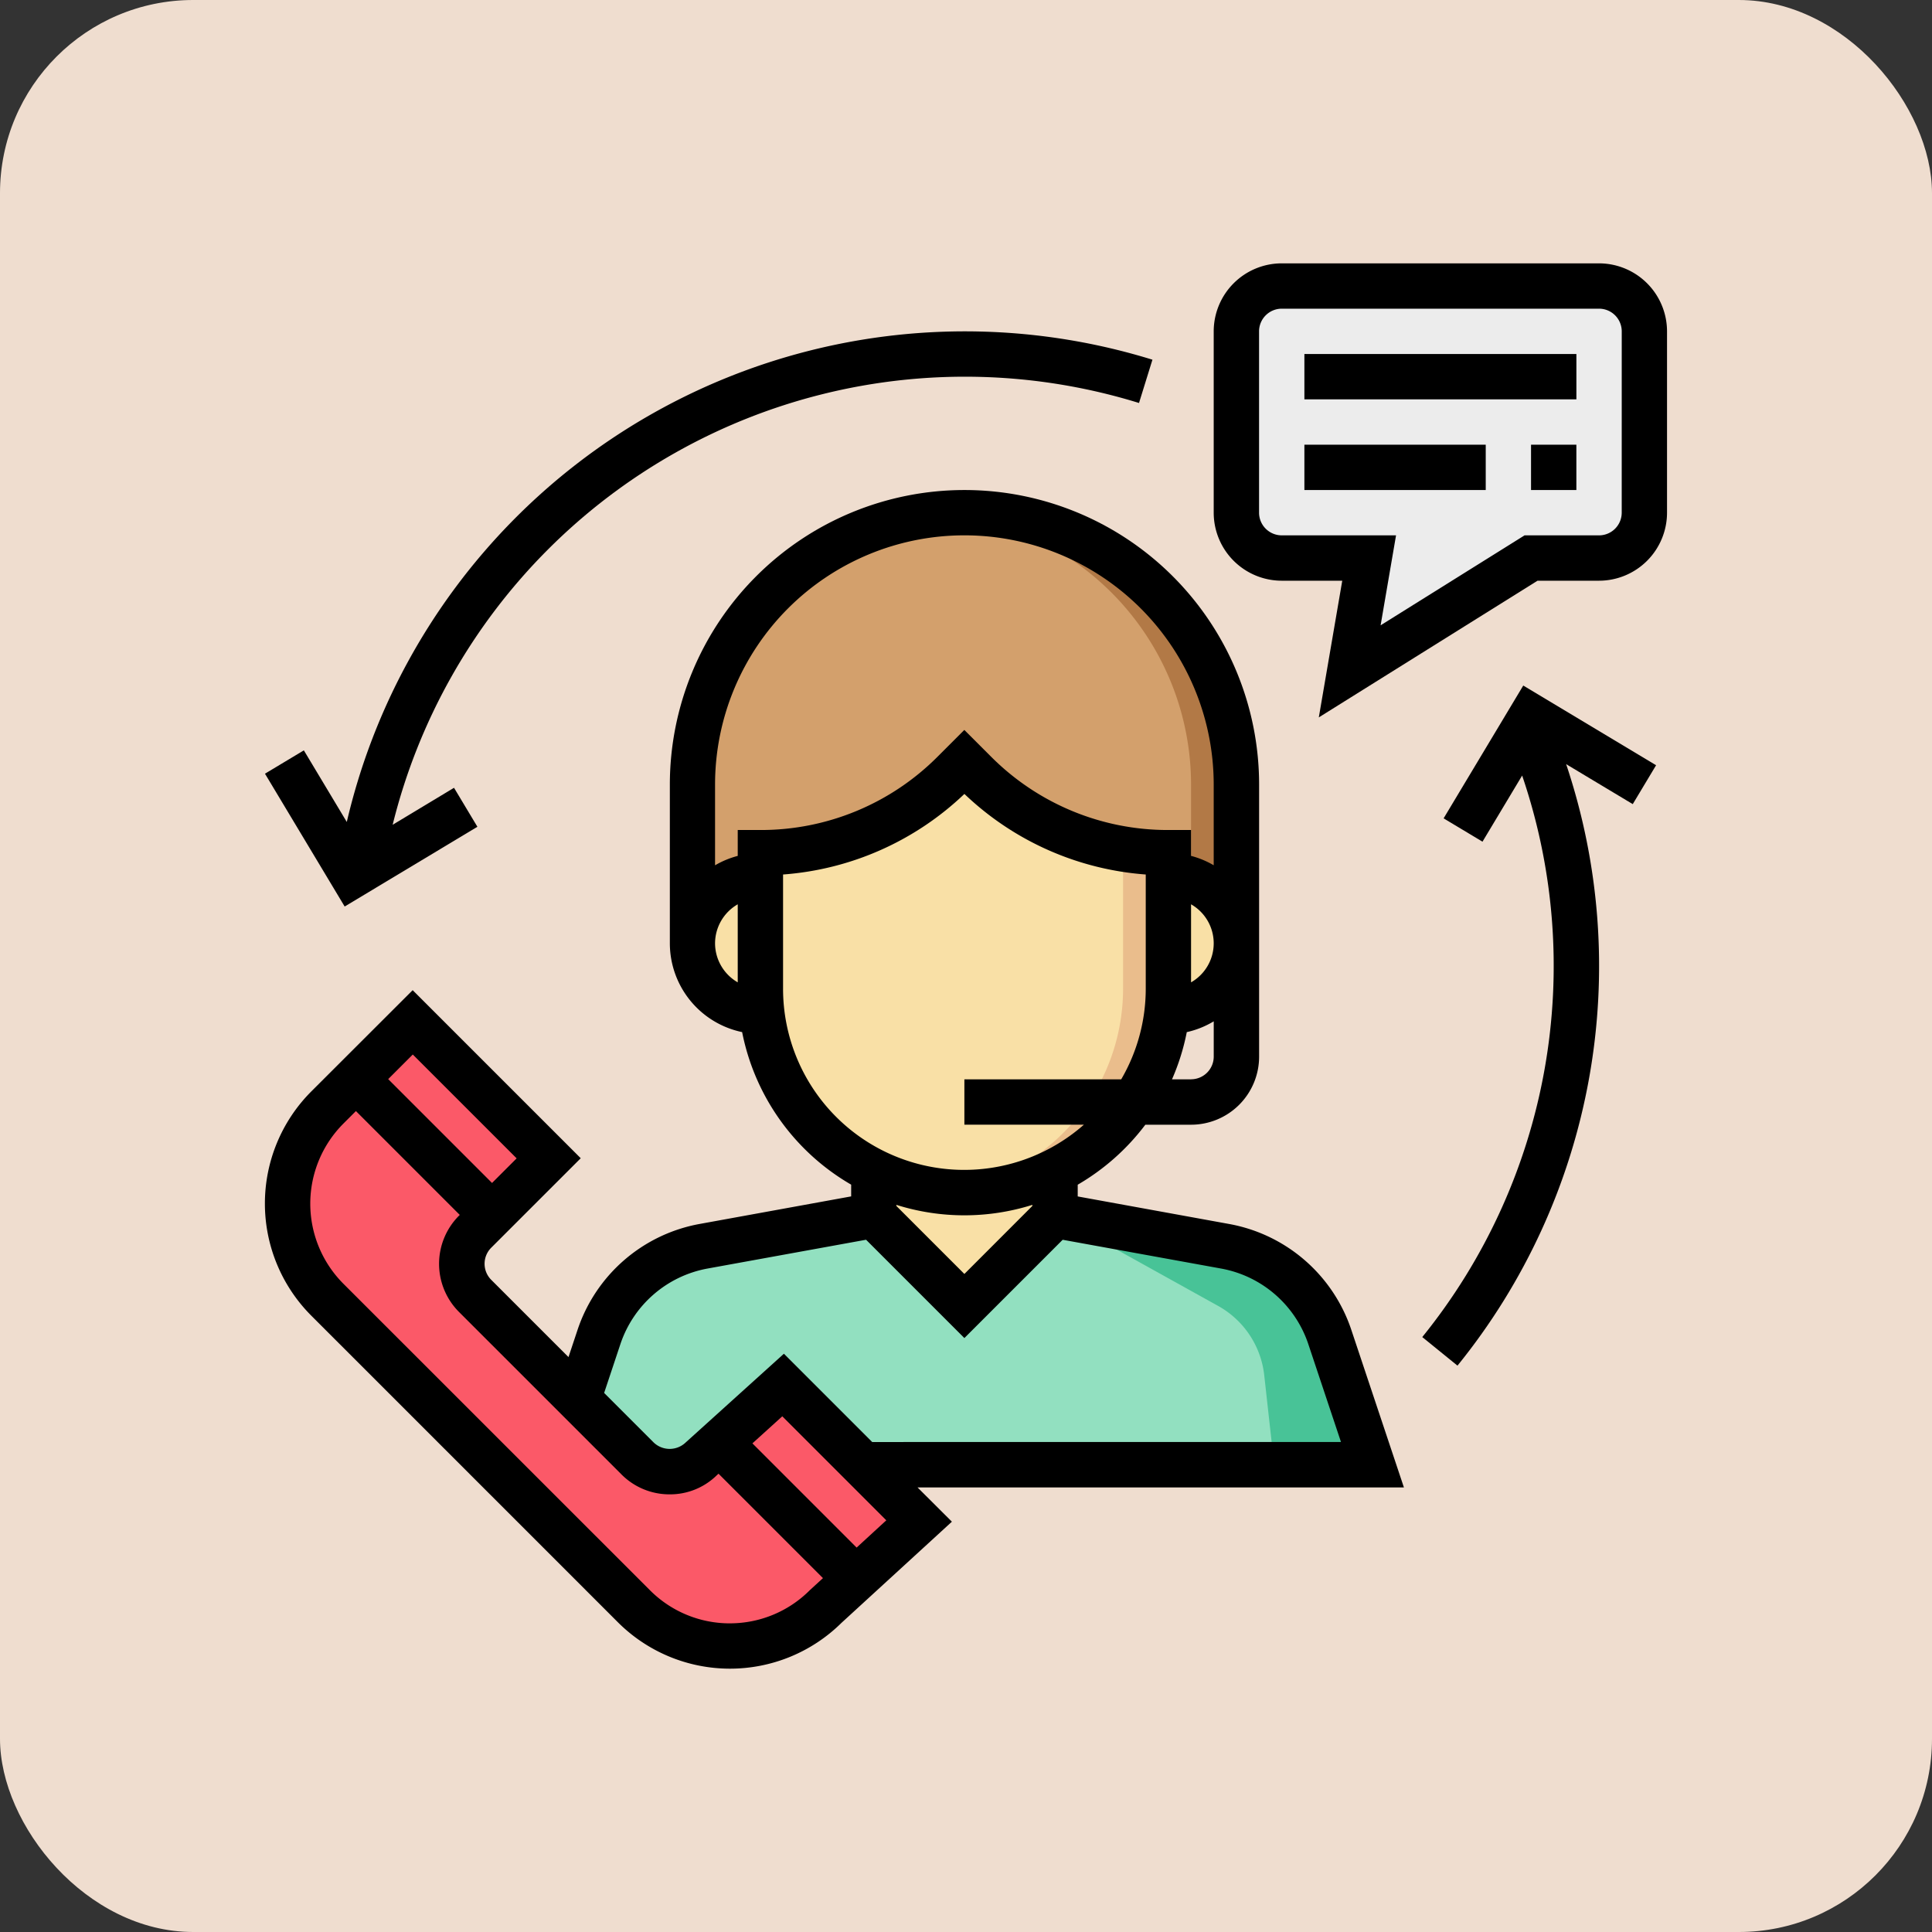 <svg xmlns="http://www.w3.org/2000/svg" width="80" height="80" viewBox="0 0 80 80">
  <rect x="0" y="0" width="80" height="80" fill="#333333" stroke="none"/>
  <g id="Grupo_1102621" data-name="Grupo 1102621" transform="translate(-505.051 -655)">
    <rect id="Rectángulo_401663" data-name="Rectángulo 401663" width="80" height="80" rx="8" transform="translate(505.051 655)" fill="#efddcf"/>
    <g id="Grupo_1102686" data-name="Grupo 1102686" transform="translate(515.451 665.905)">
      <path id="Trazado_879093" data-name="Trazado 879093" d="M151.428,105.833v-6.57A11.263,11.263,0,0,1,162.691,88h0a11.263,11.263,0,0,1,11.263,11.263v6.57Z" transform="translate(-133.158 -77.676)" fill="#d3a06c"/>
      <path id="Trazado_879094" data-name="Trazado 879094" d="M240.367,88c-.317,0-.628.022-.939.047a11.259,11.259,0,0,1,10.324,11.216v6.57h1.877v-6.57A11.263,11.263,0,0,0,240.367,88Z" transform="translate(-210.833 -77.676)" fill="#b27946"/>
      <path id="Trazado_879095" data-name="Trazado 879095" d="M123.629,346.324h20.648l-1.762-5.284a5.632,5.632,0,0,0-4.335-3.76L131.138,336h-7.509l-7.044,1.28a5.632,5.632,0,0,0-4.335,3.76l-.822,3.736v1.548Z" transform="translate(-97.85 -296.58)" fill="#92e0c0"/>
      <g id="Grupo_1102685" data-name="Grupo 1102685" transform="translate(18.271 20.648)">
        <path id="Trazado_879096" data-name="Trazado 879096" d="M215.428,312v2.816l3.754,3.754,3.754-3.754V312Z" transform="translate(-207.919 -296.044)" fill="#f9e0a6"/>
        <path id="Trazado_879097" data-name="Trazado 879097" d="M311.428,216h.939a2.816,2.816,0,0,1,2.816,2.816h0a2.816,2.816,0,0,1-2.816,2.816h-.939Z" transform="translate(-292.657 -211.307)" fill="#f9e0a6"/>
        <path id="Trazado_879098" data-name="Trazado 879098" d="M155.182,216h-.939a2.816,2.816,0,0,0-2.816,2.816h0a2.816,2.816,0,0,0,2.816,2.816h.939Z" transform="translate(-151.428 -211.307)" fill="#f9e0a6"/>
        <path id="Trazado_879099" data-name="Trazado 879099" d="M175.428,179.754v5.631a8.447,8.447,0,0,0,8.447,8.447h0a8.447,8.447,0,0,0,8.447-8.447v-5.631h0a11.331,11.331,0,0,1-8.012-3.319l-.436-.436-.435.436a11.331,11.331,0,0,1-8.012,3.319Z" transform="translate(-172.612 -176)" fill="#f9e0a6"/>
      </g>
      <path id="Trazado_879100" data-name="Trazado 879100" d="M246.937,212.367a8.446,8.446,0,0,1-7.509,8.392,8.421,8.421,0,0,0,9.386-8.392v-5.631a11.364,11.364,0,0,1-1.877-.168Z" transform="translate(-210.833 -182.333)" fill="#eabd8c"/>
      <path id="Trazado_879101" data-name="Trazado 879101" d="M345.305,8h13.14a1.877,1.877,0,0,1,1.877,1.877v7.509a1.877,1.877,0,0,1-1.877,1.877h-2.816l-7.509,4.693.8-4.693h-3.62a1.877,1.877,0,0,1-1.877-1.877V9.877A1.877,1.877,0,0,1,345.305,8Z" transform="translate(-302.632 -7.061)" fill="#ececec"/>
      <path id="Trazado_879102" data-name="Trazado 879102" d="M288.5,346.324h4.067l-1.762-5.284a5.632,5.632,0,0,0-4.335-3.76L279.428,336l6.753,3.751a3.754,3.754,0,0,1,1.908,2.867Z" transform="translate(-246.14 -296.58)" fill="#48c397"/>
      <path id="Trazado_879103" data-name="Trazado 879103" d="M29.084,282.9l-3.366,3.044a1.877,1.877,0,0,1-2.654,0l-6.731-6.731a1.877,1.877,0,0,1,0-2.654l3.044-3.044-5.631-5.631-3.526,3.526a5.631,5.631,0,0,0,0,7.964L22.9,292.055a5.631,5.631,0,0,0,7.964,0l3.848-3.526Z" transform="translate(-7.06 -236.452)" fill="#fb5968"/>
      <path id="Trazado_879104" data-name="Trazado 879104" d="M45.563,114.778a6.57,6.57,0,0,0-5.058-4.386l-6.272-1.141v-.486a9.446,9.446,0,0,0,2.8-2.484h1.895a2.819,2.819,0,0,0,2.816-2.816V92.2a12.2,12.2,0,1,0-24.4,0v6.57a3.76,3.76,0,0,0,2.993,3.676,9.4,9.4,0,0,0,4.515,6.317v.486l-6.273,1.141a6.569,6.569,0,0,0-5.057,4.386l-.375,1.127-3.2-3.2a.94.94,0,0,1,0-1.328l3.707-3.706-6.959-6.959L2.5,104.9a6.57,6.57,0,0,0,0,9.291L15.189,126.88a6.567,6.567,0,0,0,9.262.028l4.572-4.189L27.6,121.3h20.14ZM29.54,112.461l-2.816-2.816V109.6a9.378,9.378,0,0,0,5.631,0v.044Zm9.386-8.059h-.789a9.322,9.322,0,0,0,.612-1.955A3.718,3.718,0,0,0,39.865,102v1.46A.94.94,0,0,1,38.926,104.4Zm0-7.248a1.861,1.861,0,0,1,0,3.232Zm-19.71,1.616a1.871,1.871,0,0,1,.939-1.616v3.232A1.871,1.871,0,0,1,19.216,98.771Zm.939-4.693V95.15a3.723,3.723,0,0,0-.939.389V92.2a10.324,10.324,0,1,1,20.648,0v3.338a3.689,3.689,0,0,0-.939-.389V94.078h-.939a10.326,10.326,0,0,1-7.348-3.044l-1.1-1.1-1.1,1.1a10.326,10.326,0,0,1-7.348,3.044Zm1.877,6.57V95.92a12.168,12.168,0,0,0,7.509-3.336,12.163,12.163,0,0,0,7.509,3.336v4.728a7.452,7.452,0,0,1-1.016,3.754H29.54v1.877h4.95a7.5,7.5,0,0,1-12.458-5.631ZM11,107.674l-1.019,1.019-4.3-4.3,1.019-1.019Zm8.836,19.255a4.667,4.667,0,0,1-3.319-1.375L3.829,112.869a4.694,4.694,0,0,1,0-6.637l.516-.516,4.3,4.3-.034.034a2.82,2.82,0,0,0,0,3.982l6.73,6.73a2.8,2.8,0,0,0,1.992.825,2.763,2.763,0,0,0,1.957-.792l.07-.063,4.324,4.324-.539.494A4.669,4.669,0,0,1,19.833,126.928Zm5.242-3.138-4.315-4.315L22,118.355l4.307,4.307Zm.645-4.371-3.656-3.656L18,119.438a.959.959,0,0,1-1.327,0l-2.05-2.05.672-2.018a4.694,4.694,0,0,1,3.613-3.134l6.561-1.192,4.071,4.071,4.07-4.07,6.56,1.192a4.693,4.693,0,0,1,3.613,3.134l1.351,4.048Z" transform="translate(-0.007 -70.614)"/>
      <path id="Trazado_879105" data-name="Trazado 879105" d="M351.384,0h-13.14a2.819,2.819,0,0,0-2.816,2.816v7.509a2.819,2.819,0,0,0,2.816,2.816h2.507l-.971,5.66,9.057-5.66h2.546a2.819,2.819,0,0,0,2.816-2.816V2.816A2.819,2.819,0,0,0,351.384,0Zm.939,10.324a.94.94,0,0,1-.939.939H348.3l-5.961,3.725.639-3.725h-4.733a.94.94,0,0,1-.939-.939V2.816a.94.94,0,0,1,.939-.939h13.14a.94.94,0,0,1,.939.939Z" transform="translate(-295.571)"/>
      <rect id="Rectángulo_402185" data-name="Rectángulo 402185" width="11.263" height="1.877" transform="translate(43.612 3.754)"/>
      <rect id="Rectángulo_402186" data-name="Rectángulo 402186" width="7.509" height="1.877" transform="translate(43.612 7.509)"/>
      <rect id="Rectángulo_402187" data-name="Rectángulo 402187" width="1.877" height="1.877" transform="translate(52.997 7.509)"/>
      <path id="Trazado_879106" data-name="Trazado 879106" d="M9.368,44.514,8.4,42.9,5.859,44.431A24.409,24.409,0,0,1,36.764,26.966l.556-1.793A26.281,26.281,0,0,0,3.96,44.315L2.182,41.35l-1.61.966,3.3,5.5Z" transform="translate(0 -21.184)"/>
      <path id="Trazado_879107" data-name="Trazado 879107" d="M409.92,154.514l1.61.966,1.642-2.738a24.423,24.423,0,0,1-4.136,23.251l1.458,1.183a26.283,26.283,0,0,0,4.5-24.906l2.758,1.655.966-1.61-5.5-3.3Z" transform="translate(-360.543 -131.533)"/>
    </g>
  </g>
</svg>

